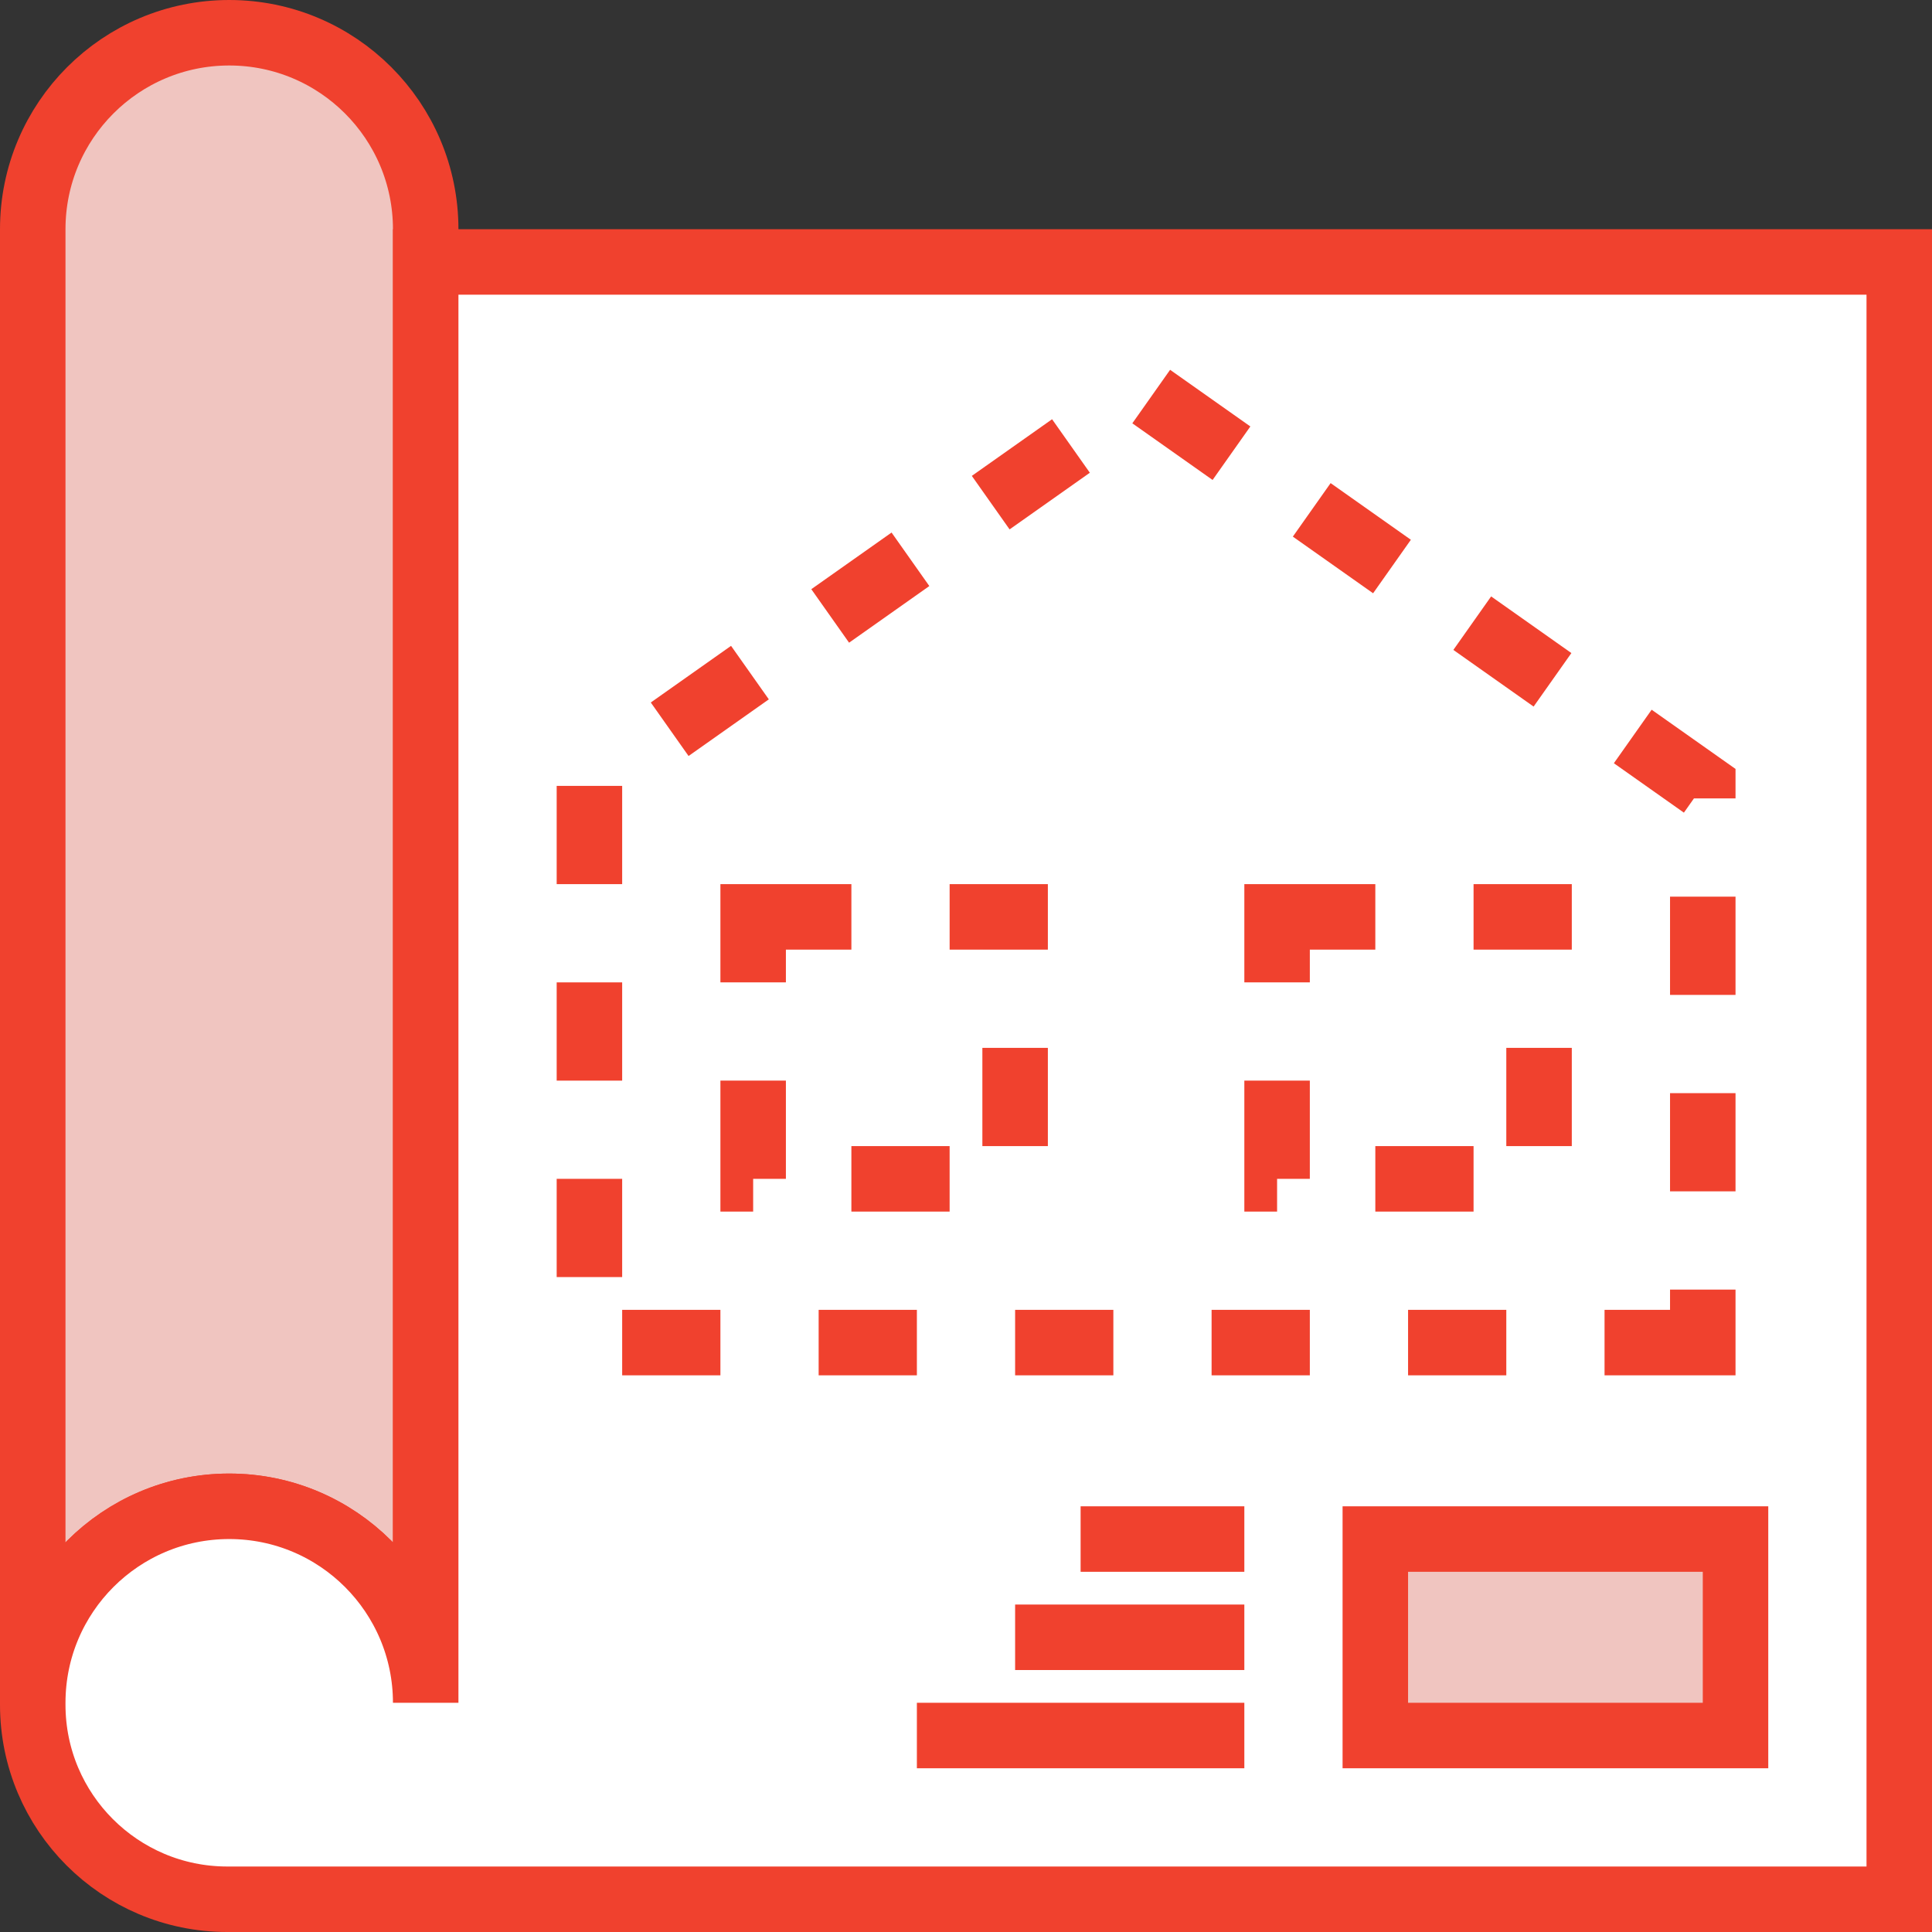 <?xml version="1.0" encoding="UTF-8" standalone="no"?>
<svg width="59px" height="59px" viewBox="0 0 59 59" version="1.1" xmlns="http://www.w3.org/2000/svg" xmlns:xlink="http://www.w3.org/1999/xlink" xmlns:sketch="http://www.bohemiancoding.com/sketch/ns">
    <rect x="0" y="0" width="59" height="59" fill="#333333" stroke="none"/>
    <!-- Generator: Sketch 3.3.1 (12002) - http://www.bohemiancoding.com/sketch -->
    <title>35-Blueprint2</title>
    <desc>Created with Sketch.</desc>
    <defs></defs>
    <g id="Page-1" stroke="none" stroke-width="1" fill="none" fill-rule="evenodd" sketch:type="MSPage">
        <g id="35-Blueprint2" sketch:type="MSLayerGroup" transform="translate(1, 1)">
            <g id="Page-1" sketch:type="MSShapeGroup">
                <g id="Icons">
                    <g id="35---Blueprint-(Webby)">
                        <path d="M6,0 C2.686,0 0,2.687 0,6 L0,51 C0,47.687 2.686,45 6,45 C9.314,45 12,47.687 12,51 L12,6 C12,2.687 9.314,0 6,0 L6,0 L6,0 Z" id="Fill-154" fill="#F0C5C0"></path>
                        <path d="M6,0 C2.686,0 0,2.687 0,6 L0,51 C0,47.687 2.686,45 6,45 C9.314,45 12,47.687 12,51 L12,6 C12,2.687 9.314,0 6,0 L6,0 L6,0 Z" id="Stroke-155" stroke="#F0412E" stroke-width="2"></path>
                        <path d="M12,7 L12,51 C12,47.687 9.314,45 6,45 C2.686,45 0,47.687 0,51 L0,51.059 C0,54.34 2.66,57 5.94,57 L57,57 L57,7 L12,7 L12,7 Z" id="Fill-156" fill="#FFFFFF"></path>
                        <path d="M12,7 L12,51 C12,47.687 9.314,45 6,45 C2.686,45 0,47.687 0,51 L0,51.059 C0,54.34 2.66,57 5.94,57 L57,57 L57,7 L12,7 L12,7 Z" id="Stroke-157" stroke="#F0412E" stroke-width="2"></path>
                        <path d="M51,40 L17,40 L17,23 L34,11 L51,23 L51,40 L51,40 Z" id="Stroke-184" stroke="#F0412E" stroke-width="2" stroke-dasharray="3"></path>
                        <path d="M41,46 L52,46 L52,52 L41,52 L41,46 L41,46 Z" id="Fill-185" fill="#F0C5C0"></path>
                        <path d="M41,46 L52,46 L52,52 L41,52 L41,46 L41,46 Z" id="Stroke-186" stroke="#F0412E" stroke-width="2"></path>
                        <path d="M22,27 L30,27 L30,35 L22,35 L22,27 L22,27 Z" id="Path" stroke="#F0412E" stroke-width="2" stroke-dasharray="3"></path>
                        <path d="M38,27 L46,27 L46,35 L38,35 L38,27 L38,27 Z" id="Path" stroke="#F0412E" stroke-width="2" stroke-dasharray="3"></path>
                        <path id="Path" stroke="#F0412E" stroke-width="2" d="M37,46 L32,46 L37,46 L37,46 Z"></path>
                        <path id="Path" stroke="#F0412E" stroke-width="2" d="M37,49 L30,49 L37,49 L37,49 Z"></path>
                        <path id="Path" stroke="#F0412E" stroke-width="2" d="M37,52 L27,52 L37,52 L37,52 Z"></path>
                    </g>
                </g>
            </g>
        </g>
    </g>
</svg>